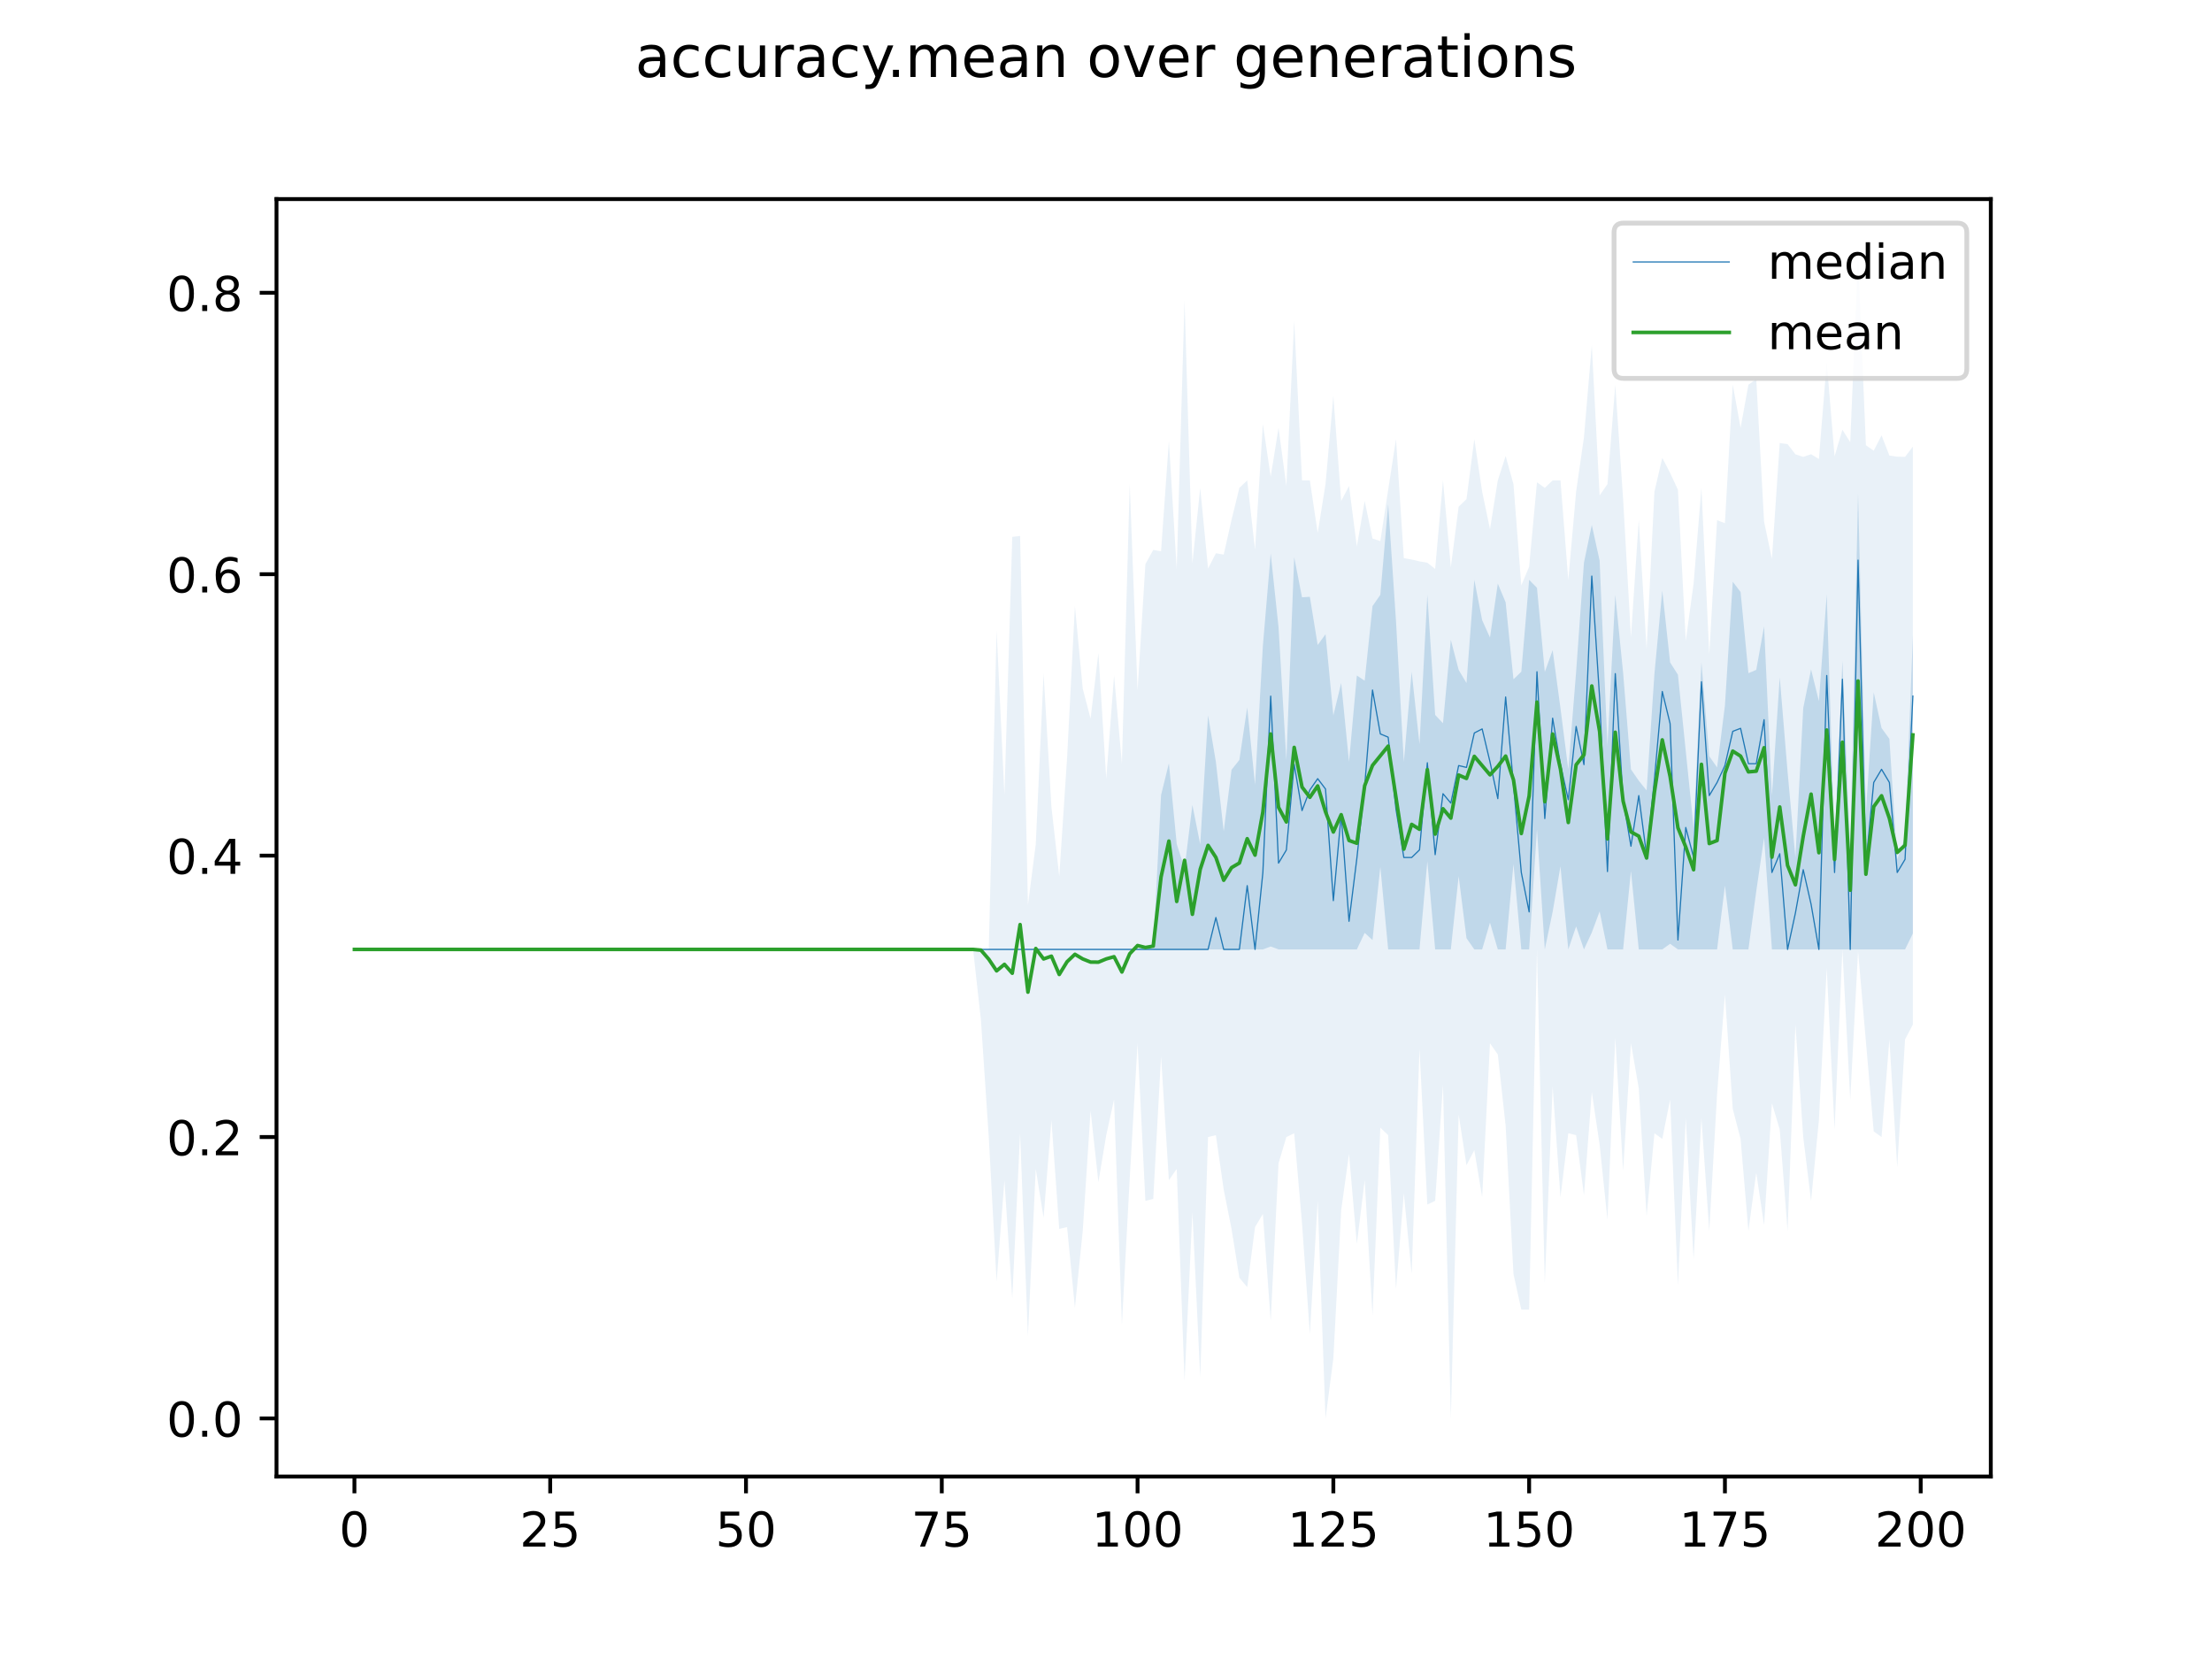 <?xml version="1.0" encoding="utf-8" standalone="no"?>
<!DOCTYPE svg PUBLIC "-//W3C//DTD SVG 1.1//EN"
  "http://www.w3.org/Graphics/SVG/1.1/DTD/svg11.dtd">
<!-- Created with matplotlib (https://matplotlib.org/) -->
<svg height="345.6pt" version="1.1" viewBox="0 0 460.8 345.6" width="460.8pt" xmlns="http://www.w3.org/2000/svg" xmlns:xlink="http://www.w3.org/1999/xlink">
 <defs>
  <style type="text/css">
*{stroke-linecap:butt;stroke-linejoin:round;}
  </style>
 </defs>
 <g id="figure_1">
  <g id="patch_1">
   <path d="M 0 345.6 
L 460.8 345.6 
L 460.8 0 
L 0 0 
z
" style="fill:#ffffff;"/>
  </g>
  <g id="axes_1">
   <g id="patch_2">
    <path d="M 57.6 307.584 
L 414.72 307.584 
L 414.72 41.472 
L 57.6 41.472 
z
" style="fill:#ffffff;"/>
   </g>
   <g id="PolyCollection_1">
    <path clip-path="url(#pcf83b648a8)" d="M 73.833 197.782 
L 73.833 197.782 
L 75.464 197.782 
L 77.096 197.782 
L 78.727 197.782 
L 80.358 197.782 
L 81.99 197.782 
L 83.621 197.782 
L 85.253 197.782 
L 86.884 197.782 
L 88.516 197.782 
L 90.147 197.782 
L 91.778 197.782 
L 93.41 197.782 
L 95.041 197.782 
L 96.673 197.782 
L 98.304 197.782 
L 99.936 197.782 
L 101.567 197.782 
L 103.198 197.782 
L 104.83 197.782 
L 106.461 197.782 
L 108.093 197.782 
L 109.724 197.782 
L 111.356 197.782 
L 112.987 197.782 
L 114.618 197.782 
L 116.25 197.782 
L 117.881 197.782 
L 119.513 197.782 
L 121.144 197.782 
L 122.776 197.782 
L 124.407 197.782 
L 126.038 197.782 
L 127.67 197.782 
L 129.301 197.782 
L 130.933 197.782 
L 132.564 197.782 
L 134.196 197.782 
L 135.827 197.782 
L 137.458 197.782 
L 139.09 197.782 
L 140.721 197.782 
L 142.353 197.782 
L 143.984 197.782 
L 145.616 197.782 
L 147.247 197.782 
L 148.879 197.782 
L 150.51 197.782 
L 152.141 197.782 
L 153.773 197.782 
L 155.404 197.782 
L 157.036 197.782 
L 158.667 197.782 
L 160.299 197.782 
L 161.93 197.782 
L 163.561 197.782 
L 165.193 197.782 
L 166.824 197.782 
L 168.456 197.782 
L 170.087 197.782 
L 171.719 197.782 
L 173.35 197.782 
L 174.981 197.782 
L 176.613 197.782 
L 178.244 197.782 
L 179.876 197.782 
L 181.507 197.782 
L 183.139 197.782 
L 184.77 197.782 
L 186.401 197.782 
L 188.033 197.782 
L 189.664 197.782 
L 191.296 197.782 
L 192.927 197.782 
L 194.559 197.782 
L 196.19 197.782 
L 197.821 197.782 
L 199.453 197.782 
L 201.084 197.782 
L 202.716 197.782 
L 204.347 197.782 
L 205.979 197.782 
L 207.61 197.782 
L 209.241 197.782 
L 210.873 197.782 
L 212.504 197.782 
L 214.136 197.782 
L 215.767 197.782 
L 217.399 197.782 
L 219.03 197.782 
L 220.661 197.782 
L 222.293 197.782 
L 223.924 197.782 
L 225.556 197.782 
L 227.187 197.782 
L 228.819 197.782 
L 230.45 197.782 
L 232.081 197.782 
L 233.713 197.782 
L 235.344 197.782 
L 236.976 197.782 
L 238.607 197.782 
L 240.239 197.782 
L 241.87 197.782 
L 243.501 197.782 
L 245.133 197.782 
L 246.764 197.782 
L 248.396 197.782 
L 250.027 197.782 
L 251.659 197.782 
L 253.29 197.782 
L 254.921 197.782 
L 256.553 197.782 
L 258.184 197.782 
L 259.816 197.782 
L 261.447 197.782 
L 263.079 197.782 
L 264.71 197.168 
L 266.341 197.782 
L 267.973 197.782 
L 269.604 197.782 
L 271.236 197.782 
L 272.867 197.782 
L 274.499 197.782 
L 276.13 197.782 
L 277.761 197.782 
L 279.393 197.782 
L 281.024 197.782 
L 282.656 197.782 
L 284.287 194.335 
L 285.919 195.828 
L 287.55 180.586 
L 289.181 197.782 
L 290.813 197.782 
L 292.444 197.782 
L 294.076 197.782 
L 295.707 197.782 
L 297.339 179.413 
L 298.97 197.782 
L 300.601 197.782 
L 302.233 197.782 
L 303.864 182.54 
L 305.496 195.437 
L 307.127 197.782 
L 308.759 197.782 
L 310.39 192.213 
L 312.021 197.782 
L 313.653 197.782 
L 315.284 180 
L 316.916 197.782 
L 318.547 197.782 
L 320.179 172.769 
L 321.81 197.782 
L 323.441 189.966 
L 325.073 180.488 
L 326.704 197.782 
L 328.336 192.994 
L 329.967 197.782 
L 331.599 194.265 
L 333.23 189.868 
L 334.862 197.782 
L 336.493 197.782 
L 338.124 197.782 
L 339.756 181.465 
L 341.387 197.782 
L 343.019 197.782 
L 344.65 197.782 
L 346.282 197.782 
L 347.913 196.61 
L 349.544 197.782 
L 351.176 197.782 
L 352.807 197.782 
L 354.439 197.782 
L 356.07 197.782 
L 357.702 197.782 
L 359.333 184.494 
L 360.964 197.782 
L 362.596 197.782 
L 364.227 197.782 
L 365.859 185.666 
L 367.49 174.528 
L 369.122 197.782 
L 370.753 197.782 
L 372.384 197.782 
L 374.016 197.782 
L 375.647 197.782 
L 377.279 197.782 
L 378.91 197.782 
L 380.542 197.782 
L 382.173 197.782 
L 383.804 197.782 
L 385.436 197.782 
L 387.067 197.782 
L 388.699 197.782 
L 390.33 197.782 
L 391.962 197.782 
L 393.593 197.782 
L 395.224 197.782 
L 396.856 197.782 
L 398.487 194.46 
L 398.487 132.319 
L 398.487 132.319 
L 396.856 174.333 
L 395.224 179.022 
L 393.593 153.912 
L 391.962 151.665 
L 390.33 144.239 
L 388.699 169.154 
L 387.067 102.812 
L 385.436 177.655 
L 383.804 137.641 
L 382.173 176.189 
L 380.542 123.819 
L 378.91 146.069 
L 377.279 139.452 
L 375.647 147.493 
L 374.016 178.632 
L 372.384 160.751 
L 370.753 141.088 
L 369.122 165.734 
L 367.49 130.463 
L 365.859 139.549 
L 364.227 140.233 
L 362.596 123.33 
L 360.964 121.181 
L 359.333 146.975 
L 357.702 159.872 
L 356.07 157.527 
L 354.439 137.986 
L 352.807 172.378 
L 351.176 156.452 
L 349.544 140.554 
L 347.913 137.986 
L 346.282 123.037 
L 344.65 140.331 
L 343.019 164.66 
L 341.387 162.635 
L 339.756 160.263 
L 338.124 140.135 
L 336.493 123.916 
L 334.862 155.39 
L 333.23 116.775 
L 331.599 109.358 
L 329.967 117.214 
L 328.336 139.94 
L 326.704 160.263 
L 325.073 147.514 
L 323.441 135.446 
L 321.81 139.996 
L 320.179 122.451 
L 318.547 120.79 
L 316.916 139.94 
L 315.284 141.503 
L 313.653 125.48 
L 312.021 121.571 
L 310.39 132.808 
L 308.759 129.192 
L 307.127 120.79 
L 305.496 142.285 
L 303.864 139.549 
L 302.233 133.296 
L 300.601 150.671 
L 298.97 148.929 
L 297.339 123.916 
L 295.707 155.037 
L 294.076 139.94 
L 292.444 158.7 
L 290.813 129.388 
L 289.181 105.059 
L 287.55 123.916 
L 285.919 126.261 
L 284.287 141.801 
L 282.656 140.722 
L 281.024 158.7 
L 279.393 142.285 
L 277.761 149.027 
L 276.13 132.124 
L 274.499 134.371 
L 272.867 124.321 
L 271.236 124.429 
L 269.604 116.1 
L 267.973 158.309 
L 266.341 130.658 
L 264.71 115.318 
L 263.079 134.538 
L 261.447 163.456 
L 259.816 147.366 
L 258.184 158.309 
L 256.553 160.361 
L 254.921 173.16 
L 253.29 158.7 
L 251.659 149.027 
L 250.027 175.896 
L 248.396 167.689 
L 246.764 180.879 
L 245.133 175.818 
L 243.501 158.993 
L 241.87 165.637 
L 240.239 197.782 
L 238.607 197.782 
L 236.976 197.782 
L 235.344 197.782 
L 233.713 197.782 
L 232.081 197.782 
L 230.45 197.782 
L 228.819 197.782 
L 227.187 197.782 
L 225.556 197.782 
L 223.924 197.782 
L 222.293 197.782 
L 220.661 197.782 
L 219.03 197.782 
L 217.399 197.782 
L 215.767 197.782 
L 214.136 197.782 
L 212.504 197.782 
L 210.873 197.782 
L 209.241 197.782 
L 207.61 197.782 
L 205.979 197.782 
L 204.347 197.782 
L 202.716 197.782 
L 201.084 197.782 
L 199.453 197.782 
L 197.821 197.782 
L 196.19 197.782 
L 194.559 197.782 
L 192.927 197.782 
L 191.296 197.782 
L 189.664 197.782 
L 188.033 197.782 
L 186.401 197.782 
L 184.77 197.782 
L 183.139 197.782 
L 181.507 197.782 
L 179.876 197.782 
L 178.244 197.782 
L 176.613 197.782 
L 174.981 197.782 
L 173.35 197.782 
L 171.719 197.782 
L 170.087 197.782 
L 168.456 197.782 
L 166.824 197.782 
L 165.193 197.782 
L 163.561 197.782 
L 161.93 197.782 
L 160.299 197.782 
L 158.667 197.782 
L 157.036 197.782 
L 155.404 197.782 
L 153.773 197.782 
L 152.141 197.782 
L 150.51 197.782 
L 148.879 197.782 
L 147.247 197.782 
L 145.616 197.782 
L 143.984 197.782 
L 142.353 197.782 
L 140.721 197.782 
L 139.09 197.782 
L 137.458 197.782 
L 135.827 197.782 
L 134.196 197.782 
L 132.564 197.782 
L 130.933 197.782 
L 129.301 197.782 
L 127.67 197.782 
L 126.038 197.782 
L 124.407 197.782 
L 122.776 197.782 
L 121.144 197.782 
L 119.513 197.782 
L 117.881 197.782 
L 116.25 197.782 
L 114.618 197.782 
L 112.987 197.782 
L 111.356 197.782 
L 109.724 197.782 
L 108.093 197.782 
L 106.461 197.782 
L 104.83 197.782 
L 103.198 197.782 
L 101.567 197.782 
L 99.936 197.782 
L 98.304 197.782 
L 96.673 197.782 
L 95.041 197.782 
L 93.41 197.782 
L 91.778 197.782 
L 90.147 197.782 
L 88.516 197.782 
L 86.884 197.782 
L 85.253 197.782 
L 83.621 197.782 
L 81.99 197.782 
L 80.358 197.782 
L 78.727 197.782 
L 77.096 197.782 
L 75.464 197.782 
L 73.833 197.782 
z
" style="fill:#1f77b4;fill-opacity:0.2;"/>
   </g>
   <g id="PolyCollection_2">
    <path clip-path="url(#pcf83b648a8)" d="M 73.833 197.782 
L 73.833 197.782 
L 75.464 197.782 
L 77.096 197.782 
L 78.727 197.782 
L 80.358 197.782 
L 81.99 197.782 
L 83.621 197.782 
L 85.253 197.782 
L 86.884 197.782 
L 88.516 197.782 
L 90.147 197.782 
L 91.778 197.782 
L 93.41 197.782 
L 95.041 197.782 
L 96.673 197.782 
L 98.304 197.782 
L 99.936 197.782 
L 101.567 197.782 
L 103.198 197.782 
L 104.83 197.782 
L 106.461 197.782 
L 108.093 197.782 
L 109.724 197.782 
L 111.356 197.782 
L 112.987 197.782 
L 114.618 197.782 
L 116.25 197.782 
L 117.881 197.782 
L 119.513 197.782 
L 121.144 197.782 
L 122.776 197.782 
L 124.407 197.782 
L 126.038 197.782 
L 127.67 197.782 
L 129.301 197.782 
L 130.933 197.782 
L 132.564 197.782 
L 134.196 197.782 
L 135.827 197.782 
L 137.458 197.782 
L 139.09 197.782 
L 140.721 197.782 
L 142.353 197.782 
L 143.984 197.782 
L 145.616 197.782 
L 147.247 197.782 
L 148.879 197.782 
L 150.51 197.782 
L 152.141 197.782 
L 153.773 197.782 
L 155.404 197.782 
L 157.036 197.782 
L 158.667 197.782 
L 160.299 197.782 
L 161.93 197.782 
L 163.561 197.782 
L 165.193 197.782 
L 166.824 197.782 
L 168.456 197.782 
L 170.087 197.782 
L 171.719 197.782 
L 173.35 197.782 
L 174.981 197.782 
L 176.613 197.782 
L 178.244 197.782 
L 179.876 197.782 
L 181.507 197.782 
L 183.139 197.782 
L 184.77 197.782 
L 186.401 197.782 
L 188.033 197.782 
L 189.664 197.782 
L 191.296 197.782 
L 192.927 197.782 
L 194.559 197.782 
L 196.19 197.782 
L 197.821 197.782 
L 199.453 197.782 
L 201.084 197.782 
L 202.716 197.782 
L 204.347 212.516 
L 205.979 236.864 
L 207.61 266.958 
L 209.241 245.853 
L 210.873 270.475 
L 212.504 236.083 
L 214.136 278.292 
L 215.767 243.508 
L 217.399 253.67 
L 219.03 233.347 
L 220.661 256.015 
L 222.293 255.624 
L 223.924 272.429 
L 225.556 256.406 
L 227.187 231.393 
L 228.819 246.244 
L 230.45 236.474 
L 232.081 229.048 
L 233.713 275.947 
L 235.344 245.463 
L 236.976 217.381 
L 238.607 250.152 
L 240.239 249.762 
L 241.87 220.04 
L 243.501 245.853 
L 245.133 243.508 
L 246.764 287.672 
L 248.396 252.497 
L 250.027 286.89 
L 251.659 236.864 
L 253.29 236.474 
L 254.921 247.807 
L 256.553 256.015 
L 258.184 266.176 
L 259.816 268.13 
L 261.447 255.624 
L 263.079 252.888 
L 264.71 275.165 
L 266.341 242.336 
L 267.973 236.864 
L 269.604 236.083 
L 271.236 254.842 
L 272.867 277.901 
L 274.499 250.152 
L 276.13 295.488 
L 277.761 282.982 
L 279.393 252.107 
L 281.024 240.382 
L 282.656 259.141 
L 284.287 245.853 
L 285.919 273.993 
L 287.55 234.91 
L 289.181 236.474 
L 290.813 268.521 
L 292.444 248.589 
L 294.076 265.395 
L 295.707 218.496 
L 297.339 250.934 
L 298.97 250.152 
L 300.601 225.921 
L 302.233 295.488 
L 303.864 232.175 
L 305.496 242.727 
L 307.127 239.6 
L 308.759 249.371 
L 310.39 217.323 
L 312.021 219.668 
L 313.653 234.519 
L 315.284 265.395 
L 316.916 272.82 
L 318.547 272.82 
L 320.179 197.782 
L 321.81 267.349 
L 323.441 226.312 
L 325.073 249.371 
L 326.704 236.083 
L 328.336 236.474 
L 329.967 248.98 
L 331.599 227.485 
L 333.23 238.428 
L 334.862 254.061 
L 336.493 216.151 
L 338.124 243.899 
L 339.756 217.323 
L 341.387 226.703 
L 343.019 253.279 
L 344.65 236.083 
L 346.282 237.255 
L 347.913 229.048 
L 349.544 267.74 
L 351.176 232.956 
L 352.807 262.268 
L 354.439 232.956 
L 356.07 256.406 
L 357.702 227.875 
L 359.333 207.162 
L 360.964 231.002 
L 362.596 237.255 
L 364.227 256.406 
L 365.859 244.29 
L 367.49 255.233 
L 369.122 229.83 
L 370.753 235.301 
L 372.384 256.406 
L 374.016 213.415 
L 375.647 236.864 
L 377.279 250.152 
L 378.91 233.347 
L 380.542 201.69 
L 382.173 235.301 
L 383.804 197.782 
L 385.436 229.048 
L 387.067 198.173 
L 388.699 216.932 
L 390.33 235.692 
L 391.962 236.864 
L 393.593 216.542 
L 395.224 243.118 
L 396.856 216.542 
L 398.487 213.415 
L 398.487 93.041 
L 398.487 93.041 
L 396.856 95.176 
L 395.224 95.136 
L 393.593 94.898 
L 391.962 90.696 
L 390.33 93.894 
L 388.699 92.743 
L 387.067 53.568 
L 385.436 92.111 
L 383.804 89.524 
L 382.173 95.068 
L 380.542 75.454 
L 378.91 95.621 
L 377.279 94.621 
L 375.647 95.182 
L 374.016 94.64 
L 372.384 92.52 
L 370.753 92.299 
L 369.122 116.437 
L 367.49 108.674 
L 365.859 78.972 
L 364.227 80.144 
L 362.596 89.133 
L 360.964 80.144 
L 359.333 108.991 
L 357.702 108.362 
L 356.07 136.283 
L 354.439 101.639 
L 352.807 121.571 
L 351.176 133.484 
L 349.544 102.03 
L 347.913 98.513 
L 346.282 95.386 
L 344.65 102.421 
L 343.019 135.233 
L 341.387 108.283 
L 339.756 132.738 
L 338.124 103.984 
L 336.493 80.144 
L 334.862 100.858 
L 333.23 103.203 
L 331.599 71.937 
L 329.967 91.087 
L 328.336 102.421 
L 326.704 120.848 
L 325.073 100.076 
L 323.441 100.076 
L 321.81 101.639 
L 320.179 100.467 
L 318.547 118.054 
L 316.916 121.962 
L 315.284 100.858 
L 313.653 94.995 
L 312.021 100.076 
L 310.39 110.237 
L 308.759 102.421 
L 307.127 91.478 
L 305.496 103.984 
L 303.864 105.548 
L 302.233 118.175 
L 300.601 100.076 
L 298.97 118.517 
L 297.339 117.225 
L 295.707 116.947 
L 294.076 116.559 
L 292.444 116.277 
L 290.813 91.478 
L 289.181 102.03 
L 287.55 112.725 
L 285.919 112.192 
L 284.287 104.375 
L 282.656 113.844 
L 281.024 101.249 
L 279.393 104.375 
L 277.761 82.489 
L 276.13 100.858 
L 274.499 111.019 
L 272.867 100.076 
L 271.236 100.076 
L 269.604 66.856 
L 267.973 101.249 
L 266.341 89.133 
L 264.71 99.294 
L 263.079 88.351 
L 261.447 114.518 
L 259.816 100.076 
L 258.184 101.639 
L 256.553 108.283 
L 254.921 115.523 
L 253.29 115.26 
L 251.659 118.445 
L 250.027 101.639 
L 248.396 117.403 
L 246.764 62.557 
L 245.133 118.556 
L 243.501 91.869 
L 241.87 114.834 
L 240.239 114.556 
L 238.607 117.526 
L 236.976 143.848 
L 235.344 100.858 
L 233.713 159.09 
L 232.081 140.722 
L 230.45 162.217 
L 228.819 136.032 
L 227.187 149.711 
L 225.556 143.457 
L 223.924 126.261 
L 222.293 157.918 
L 220.661 182.54 
L 219.03 168.079 
L 217.399 140.331 
L 215.767 175.896 
L 214.136 188.551 
L 212.504 111.652 
L 210.873 111.84 
L 209.241 165.656 
L 207.61 131.342 
L 205.979 197.782 
L 204.347 197.782 
L 202.716 197.782 
L 201.084 197.782 
L 199.453 197.782 
L 197.821 197.782 
L 196.19 197.782 
L 194.559 197.782 
L 192.927 197.782 
L 191.296 197.782 
L 189.664 197.782 
L 188.033 197.782 
L 186.401 197.782 
L 184.77 197.782 
L 183.139 197.782 
L 181.507 197.782 
L 179.876 197.782 
L 178.244 197.782 
L 176.613 197.782 
L 174.981 197.782 
L 173.35 197.782 
L 171.719 197.782 
L 170.087 197.782 
L 168.456 197.782 
L 166.824 197.782 
L 165.193 197.782 
L 163.561 197.782 
L 161.93 197.782 
L 160.299 197.782 
L 158.667 197.782 
L 157.036 197.782 
L 155.404 197.782 
L 153.773 197.782 
L 152.141 197.782 
L 150.51 197.782 
L 148.879 197.782 
L 147.247 197.782 
L 145.616 197.782 
L 143.984 197.782 
L 142.353 197.782 
L 140.721 197.782 
L 139.09 197.782 
L 137.458 197.782 
L 135.827 197.782 
L 134.196 197.782 
L 132.564 197.782 
L 130.933 197.782 
L 129.301 197.782 
L 127.67 197.782 
L 126.038 197.782 
L 124.407 197.782 
L 122.776 197.782 
L 121.144 197.782 
L 119.513 197.782 
L 117.881 197.782 
L 116.25 197.782 
L 114.618 197.782 
L 112.987 197.782 
L 111.356 197.782 
L 109.724 197.782 
L 108.093 197.782 
L 106.461 197.782 
L 104.83 197.782 
L 103.198 197.782 
L 101.567 197.782 
L 99.936 197.782 
L 98.304 197.782 
L 96.673 197.782 
L 95.041 197.782 
L 93.41 197.782 
L 91.778 197.782 
L 90.147 197.782 
L 88.516 197.782 
L 86.884 197.782 
L 85.253 197.782 
L 83.621 197.782 
L 81.99 197.782 
L 80.358 197.782 
L 78.727 197.782 
L 77.096 197.782 
L 75.464 197.782 
L 73.833 197.782 
z
" style="fill:#1f77b4;fill-opacity:0.1;"/>
   </g>
   <g id="matplotlib.axis_1">
    <g id="xtick_1">
     <g id="line2d_1">
      <defs>
       <path d="M 0 0 
L 0 3.5 
" id="m1e105253ca" style="stroke:#000000;stroke-width:0.8;"/>
      </defs>
      <g>
       <use style="stroke:#000000;stroke-width:0.8;" x="73.833" xlink:href="#m1e105253ca" y="307.584"/>
      </g>
     </g>
     <g id="text_1">
      <!-- 0 -->
      <defs>
       <path d="M 31.781 66.406 
Q 24.172 66.406 20.328 58.906 
Q 16.5 51.422 16.5 36.375 
Q 16.5 21.391 20.328 13.891 
Q 24.172 6.391 31.781 6.391 
Q 39.453 6.391 43.281 13.891 
Q 47.125 21.391 47.125 36.375 
Q 47.125 51.422 43.281 58.906 
Q 39.453 66.406 31.781 66.406 
z
M 31.781 74.219 
Q 44.047 74.219 50.516 64.516 
Q 56.984 54.828 56.984 36.375 
Q 56.984 17.969 50.516 8.266 
Q 44.047 -1.422 31.781 -1.422 
Q 19.531 -1.422 13.062 8.266 
Q 6.594 17.969 6.594 36.375 
Q 6.594 54.828 13.062 64.516 
Q 19.531 74.219 31.781 74.219 
z
" id="DejaVuSans-48"/>
      </defs>
      <g transform="translate(70.651 322.182)scale(0.1 -0.1)">
       <use xlink:href="#DejaVuSans-48"/>
      </g>
     </g>
    </g>
    <g id="xtick_2">
     <g id="line2d_2">
      <g>
       <use style="stroke:#000000;stroke-width:0.8;" x="114.618" xlink:href="#m1e105253ca" y="307.584"/>
      </g>
     </g>
     <g id="text_2">
      <!-- 25 -->
      <defs>
       <path d="M 19.188 8.297 
L 53.609 8.297 
L 53.609 0 
L 7.328 0 
L 7.328 8.297 
Q 12.938 14.109 22.625 23.891 
Q 32.328 33.688 34.812 36.531 
Q 39.547 41.844 41.422 45.531 
Q 43.312 49.219 43.312 52.781 
Q 43.312 58.594 39.234 62.25 
Q 35.156 65.922 28.609 65.922 
Q 23.969 65.922 18.812 64.312 
Q 13.672 62.703 7.812 59.422 
L 7.812 69.391 
Q 13.766 71.781 18.938 73 
Q 24.125 74.219 28.422 74.219 
Q 39.75 74.219 46.484 68.547 
Q 53.219 62.891 53.219 53.422 
Q 53.219 48.922 51.531 44.891 
Q 49.859 40.875 45.406 35.406 
Q 44.188 33.984 37.641 27.219 
Q 31.109 20.453 19.188 8.297 
z
" id="DejaVuSans-50"/>
       <path d="M 10.797 72.906 
L 49.516 72.906 
L 49.516 64.594 
L 19.828 64.594 
L 19.828 46.734 
Q 21.969 47.469 24.109 47.828 
Q 26.266 48.188 28.422 48.188 
Q 40.625 48.188 47.75 41.5 
Q 54.891 34.812 54.891 23.391 
Q 54.891 11.625 47.562 5.094 
Q 40.234 -1.422 26.906 -1.422 
Q 22.312 -1.422 17.547 -0.641 
Q 12.797 0.141 7.719 1.703 
L 7.719 11.625 
Q 12.109 9.234 16.797 8.062 
Q 21.484 6.891 26.703 6.891 
Q 35.156 6.891 40.078 11.328 
Q 45.016 15.766 45.016 23.391 
Q 45.016 31 40.078 35.438 
Q 35.156 39.891 26.703 39.891 
Q 22.75 39.891 18.812 39.016 
Q 14.891 38.141 10.797 36.281 
z
" id="DejaVuSans-53"/>
      </defs>
      <g transform="translate(108.256 322.182)scale(0.1 -0.1)">
       <use xlink:href="#DejaVuSans-50"/>
       <use x="63.623" xlink:href="#DejaVuSans-53"/>
      </g>
     </g>
    </g>
    <g id="xtick_3">
     <g id="line2d_3">
      <g>
       <use style="stroke:#000000;stroke-width:0.8;" x="155.404" xlink:href="#m1e105253ca" y="307.584"/>
      </g>
     </g>
     <g id="text_3">
      <!-- 50 -->
      <g transform="translate(149.042 322.182)scale(0.1 -0.1)">
       <use xlink:href="#DejaVuSans-53"/>
       <use x="63.623" xlink:href="#DejaVuSans-48"/>
      </g>
     </g>
    </g>
    <g id="xtick_4">
     <g id="line2d_4">
      <g>
       <use style="stroke:#000000;stroke-width:0.8;" x="196.19" xlink:href="#m1e105253ca" y="307.584"/>
      </g>
     </g>
     <g id="text_4">
      <!-- 75 -->
      <defs>
       <path d="M 8.203 72.906 
L 55.078 72.906 
L 55.078 68.703 
L 28.609 0 
L 18.312 0 
L 43.219 64.594 
L 8.203 64.594 
z
" id="DejaVuSans-55"/>
      </defs>
      <g transform="translate(189.827 322.182)scale(0.1 -0.1)">
       <use xlink:href="#DejaVuSans-55"/>
       <use x="63.623" xlink:href="#DejaVuSans-53"/>
      </g>
     </g>
    </g>
    <g id="xtick_5">
     <g id="line2d_5">
      <g>
       <use style="stroke:#000000;stroke-width:0.8;" x="236.976" xlink:href="#m1e105253ca" y="307.584"/>
      </g>
     </g>
     <g id="text_5">
      <!-- 100 -->
      <defs>
       <path d="M 12.406 8.297 
L 28.516 8.297 
L 28.516 63.922 
L 10.984 60.406 
L 10.984 69.391 
L 28.422 72.906 
L 38.281 72.906 
L 38.281 8.297 
L 54.391 8.297 
L 54.391 0 
L 12.406 0 
z
" id="DejaVuSans-49"/>
      </defs>
      <g transform="translate(227.432 322.182)scale(0.1 -0.1)">
       <use xlink:href="#DejaVuSans-49"/>
       <use x="63.623" xlink:href="#DejaVuSans-48"/>
       <use x="127.246" xlink:href="#DejaVuSans-48"/>
      </g>
     </g>
    </g>
    <g id="xtick_6">
     <g id="line2d_6">
      <g>
       <use style="stroke:#000000;stroke-width:0.8;" x="277.761" xlink:href="#m1e105253ca" y="307.584"/>
      </g>
     </g>
     <g id="text_6">
      <!-- 125 -->
      <g transform="translate(268.218 322.182)scale(0.1 -0.1)">
       <use xlink:href="#DejaVuSans-49"/>
       <use x="63.623" xlink:href="#DejaVuSans-50"/>
       <use x="127.246" xlink:href="#DejaVuSans-53"/>
      </g>
     </g>
    </g>
    <g id="xtick_7">
     <g id="line2d_7">
      <g>
       <use style="stroke:#000000;stroke-width:0.8;" x="318.547" xlink:href="#m1e105253ca" y="307.584"/>
      </g>
     </g>
     <g id="text_7">
      <!-- 150 -->
      <g transform="translate(309.003 322.182)scale(0.1 -0.1)">
       <use xlink:href="#DejaVuSans-49"/>
       <use x="63.623" xlink:href="#DejaVuSans-53"/>
       <use x="127.246" xlink:href="#DejaVuSans-48"/>
      </g>
     </g>
    </g>
    <g id="xtick_8">
     <g id="line2d_8">
      <g>
       <use style="stroke:#000000;stroke-width:0.8;" x="359.333" xlink:href="#m1e105253ca" y="307.584"/>
      </g>
     </g>
     <g id="text_8">
      <!-- 175 -->
      <g transform="translate(349.789 322.182)scale(0.1 -0.1)">
       <use xlink:href="#DejaVuSans-49"/>
       <use x="63.623" xlink:href="#DejaVuSans-55"/>
       <use x="127.246" xlink:href="#DejaVuSans-53"/>
      </g>
     </g>
    </g>
    <g id="xtick_9">
     <g id="line2d_9">
      <g>
       <use style="stroke:#000000;stroke-width:0.8;" x="400.119" xlink:href="#m1e105253ca" y="307.584"/>
      </g>
     </g>
     <g id="text_9">
      <!-- 200 -->
      <g transform="translate(390.575 322.182)scale(0.1 -0.1)">
       <use xlink:href="#DejaVuSans-50"/>
       <use x="63.623" xlink:href="#DejaVuSans-48"/>
       <use x="127.246" xlink:href="#DejaVuSans-48"/>
      </g>
     </g>
    </g>
   </g>
   <g id="matplotlib.axis_2">
    <g id="ytick_1">
     <g id="line2d_10">
      <defs>
       <path d="M 0 0 
L -3.5 0 
" id="m9da1e0a77e" style="stroke:#000000;stroke-width:0.8;"/>
      </defs>
      <g>
       <use style="stroke:#000000;stroke-width:0.8;" x="57.6" xlink:href="#m9da1e0a77e" y="295.488"/>
      </g>
     </g>
     <g id="text_10">
      <!-- 0.0 -->
      <defs>
       <path d="M 10.688 12.406 
L 21 12.406 
L 21 0 
L 10.688 0 
z
" id="DejaVuSans-46"/>
      </defs>
      <g transform="translate(34.697 299.287)scale(0.1 -0.1)">
       <use xlink:href="#DejaVuSans-48"/>
       <use x="63.623" xlink:href="#DejaVuSans-46"/>
       <use x="95.41" xlink:href="#DejaVuSans-48"/>
      </g>
     </g>
    </g>
    <g id="ytick_2">
     <g id="line2d_11">
      <g>
       <use style="stroke:#000000;stroke-width:0.8;" x="57.6" xlink:href="#m9da1e0a77e" y="236.864"/>
      </g>
     </g>
     <g id="text_11">
      <!-- 0.2 -->
      <g transform="translate(34.697 240.664)scale(0.1 -0.1)">
       <use xlink:href="#DejaVuSans-48"/>
       <use x="63.623" xlink:href="#DejaVuSans-46"/>
       <use x="95.41" xlink:href="#DejaVuSans-50"/>
      </g>
     </g>
    </g>
    <g id="ytick_3">
     <g id="line2d_12">
      <g>
       <use style="stroke:#000000;stroke-width:0.8;" x="57.6" xlink:href="#m9da1e0a77e" y="178.241"/>
      </g>
     </g>
     <g id="text_12">
      <!-- 0.4 -->
      <defs>
       <path d="M 37.797 64.312 
L 12.891 25.391 
L 37.797 25.391 
z
M 35.203 72.906 
L 47.609 72.906 
L 47.609 25.391 
L 58.016 25.391 
L 58.016 17.188 
L 47.609 17.188 
L 47.609 0 
L 37.797 0 
L 37.797 17.188 
L 4.891 17.188 
L 4.891 26.703 
z
" id="DejaVuSans-52"/>
      </defs>
      <g transform="translate(34.697 182.04)scale(0.1 -0.1)">
       <use xlink:href="#DejaVuSans-48"/>
       <use x="63.623" xlink:href="#DejaVuSans-46"/>
       <use x="95.41" xlink:href="#DejaVuSans-52"/>
      </g>
     </g>
    </g>
    <g id="ytick_4">
     <g id="line2d_13">
      <g>
       <use style="stroke:#000000;stroke-width:0.8;" x="57.6" xlink:href="#m9da1e0a77e" y="119.617"/>
      </g>
     </g>
     <g id="text_13">
      <!-- 0.6 -->
      <defs>
       <path d="M 33.016 40.375 
Q 26.375 40.375 22.484 35.828 
Q 18.609 31.297 18.609 23.391 
Q 18.609 15.531 22.484 10.953 
Q 26.375 6.391 33.016 6.391 
Q 39.656 6.391 43.531 10.953 
Q 47.406 15.531 47.406 23.391 
Q 47.406 31.297 43.531 35.828 
Q 39.656 40.375 33.016 40.375 
z
M 52.594 71.297 
L 52.594 62.312 
Q 48.875 64.062 45.094 64.984 
Q 41.312 65.922 37.594 65.922 
Q 27.828 65.922 22.672 59.328 
Q 17.531 52.734 16.797 39.406 
Q 19.672 43.656 24.016 45.922 
Q 28.375 48.188 33.594 48.188 
Q 44.578 48.188 50.953 41.516 
Q 57.328 34.859 57.328 23.391 
Q 57.328 12.156 50.688 5.359 
Q 44.047 -1.422 33.016 -1.422 
Q 20.359 -1.422 13.672 8.266 
Q 6.984 17.969 6.984 36.375 
Q 6.984 53.656 15.188 63.938 
Q 23.391 74.219 37.203 74.219 
Q 40.922 74.219 44.703 73.484 
Q 48.484 72.75 52.594 71.297 
z
" id="DejaVuSans-54"/>
      </defs>
      <g transform="translate(34.697 123.416)scale(0.1 -0.1)">
       <use xlink:href="#DejaVuSans-48"/>
       <use x="63.623" xlink:href="#DejaVuSans-46"/>
       <use x="95.41" xlink:href="#DejaVuSans-54"/>
      </g>
     </g>
    </g>
    <g id="ytick_5">
     <g id="line2d_14">
      <g>
       <use style="stroke:#000000;stroke-width:0.8;" x="57.6" xlink:href="#m9da1e0a77e" y="60.994"/>
      </g>
     </g>
     <g id="text_14">
      <!-- 0.8 -->
      <defs>
       <path d="M 31.781 34.625 
Q 24.75 34.625 20.719 30.859 
Q 16.703 27.094 16.703 20.516 
Q 16.703 13.922 20.719 10.156 
Q 24.75 6.391 31.781 6.391 
Q 38.812 6.391 42.859 10.172 
Q 46.922 13.969 46.922 20.516 
Q 46.922 27.094 42.891 30.859 
Q 38.875 34.625 31.781 34.625 
z
M 21.922 38.812 
Q 15.578 40.375 12.031 44.719 
Q 8.5 49.078 8.5 55.328 
Q 8.5 64.062 14.719 69.141 
Q 20.953 74.219 31.781 74.219 
Q 42.672 74.219 48.875 69.141 
Q 55.078 64.062 55.078 55.328 
Q 55.078 49.078 51.531 44.719 
Q 48 40.375 41.703 38.812 
Q 48.828 37.156 52.797 32.312 
Q 56.781 27.484 56.781 20.516 
Q 56.781 9.906 50.312 4.234 
Q 43.844 -1.422 31.781 -1.422 
Q 19.734 -1.422 13.25 4.234 
Q 6.781 9.906 6.781 20.516 
Q 6.781 27.484 10.781 32.312 
Q 14.797 37.156 21.922 38.812 
z
M 18.312 54.391 
Q 18.312 48.734 21.844 45.562 
Q 25.391 42.391 31.781 42.391 
Q 38.141 42.391 41.719 45.562 
Q 45.312 48.734 45.312 54.391 
Q 45.312 60.062 41.719 63.234 
Q 38.141 66.406 31.781 66.406 
Q 25.391 66.406 21.844 63.234 
Q 18.312 60.062 18.312 54.391 
z
" id="DejaVuSans-56"/>
      </defs>
      <g transform="translate(34.697 64.793)scale(0.1 -0.1)">
       <use xlink:href="#DejaVuSans-48"/>
       <use x="63.623" xlink:href="#DejaVuSans-46"/>
       <use x="95.41" xlink:href="#DejaVuSans-56"/>
      </g>
     </g>
    </g>
   </g>
   <g id="line2d_15">
    <path clip-path="url(#pcf83b648a8)" d="M 73.833 197.782 
L 251.659 197.782 
L 253.29 191.138 
L 254.921 197.782 
L 258.184 197.782 
L 259.816 184.494 
L 261.447 197.782 
L 263.079 181.758 
L 264.71 145.021 
L 266.341 179.804 
L 267.973 177.068 
L 269.604 159.224 
L 271.236 168.861 
L 272.867 164.562 
L 274.499 162.209 
L 276.13 164.367 
L 277.761 187.621 
L 279.393 169.711 
L 281.024 191.92 
L 282.656 178.827 
L 284.287 163.78 
L 285.919 143.746 
L 287.55 152.893 
L 289.181 153.564 
L 290.813 168.628 
L 292.444 178.632 
L 294.076 178.632 
L 295.707 177.05 
L 297.339 158.895 
L 298.97 178.045 
L 300.601 165.344 
L 302.233 167.298 
L 303.864 159.481 
L 305.496 159.872 
L 307.127 152.693 
L 308.759 151.851 
L 310.39 158.7 
L 312.021 166.374 
L 313.653 145.199 
L 316.916 181.758 
L 318.547 189.966 
L 320.179 139.94 
L 321.81 170.522 
L 323.441 149.61 
L 325.073 159.286 
L 326.704 166.598 
L 328.336 151.339 
L 329.967 159.286 
L 331.599 120.008 
L 333.23 145.412 
L 334.862 181.563 
L 336.493 140.331 
L 338.124 166.645 
L 339.756 176.287 
L 341.387 165.734 
L 343.019 178.241 
L 344.65 162.292 
L 346.282 144.054 
L 347.913 150.747 
L 349.544 195.828 
L 351.176 172.378 
L 352.807 178.632 
L 354.439 142.024 
L 356.07 165.734 
L 357.702 162.999 
L 359.333 159.481 
L 360.964 152.354 
L 362.596 151.728 
L 364.227 159.09 
L 365.859 159.09 
L 367.49 149.925 
L 369.122 181.758 
L 370.753 177.85 
L 372.384 197.782 
L 374.016 190.2 
L 375.647 181.172 
L 377.279 188.367 
L 378.91 197.782 
L 380.542 140.722 
L 382.173 181.758 
L 383.804 141.503 
L 385.436 197.782 
L 387.067 116.686 
L 388.699 180 
L 390.33 162.999 
L 391.962 160.263 
L 393.593 162.999 
L 395.224 181.758 
L 396.856 179.022 
L 398.487 145.002 
L 398.487 145.002 
" style="fill:none;stroke:#1f77b4;stroke-linecap:square;stroke-width:0.25;"/>
   </g>
   <g id="line2d_16">
    <path clip-path="url(#pcf83b648a8)" d="M 73.833 197.782 
L 202.716 197.782 
L 204.347 197.929 
L 205.979 199.821 
L 207.61 202.248 
L 209.241 200.891 
L 210.873 202.745 
L 212.504 192.606 
L 214.136 206.682 
L 215.767 197.591 
L 217.399 199.764 
L 219.03 199.188 
L 220.661 203.003 
L 222.293 200.341 
L 223.924 198.798 
L 225.556 199.766 
L 227.187 200.418 
L 228.819 200.435 
L 230.45 199.759 
L 232.081 199.303 
L 233.713 202.486 
L 235.344 198.684 
L 236.976 196.97 
L 238.607 197.381 
L 240.239 197.096 
L 241.87 182.684 
L 243.501 175.217 
L 245.133 187.791 
L 246.764 179.224 
L 248.396 190.465 
L 250.027 181.099 
L 251.659 176.113 
L 253.29 178.613 
L 254.921 183.371 
L 256.553 180.743 
L 258.184 179.784 
L 259.816 174.715 
L 261.447 178.14 
L 263.079 169.14 
L 264.71 152.903 
L 266.341 168.183 
L 267.973 171.229 
L 269.604 155.697 
L 271.236 163.957 
L 272.867 166.094 
L 274.499 163.729 
L 276.13 169.128 
L 277.761 173.321 
L 279.393 169.715 
L 281.024 175.085 
L 282.656 175.664 
L 284.287 163.681 
L 285.919 159.446 
L 289.181 155.429 
L 292.444 176.893 
L 294.076 171.733 
L 295.707 172.755 
L 297.339 160.332 
L 298.97 173.756 
L 300.601 168.478 
L 302.233 170.429 
L 303.864 161.453 
L 305.496 162.166 
L 307.127 157.561 
L 310.39 161.411 
L 312.021 159.644 
L 313.653 157.504 
L 315.284 162.451 
L 316.916 173.635 
L 318.547 165.801 
L 320.179 146.261 
L 321.81 167.001 
L 323.441 152.908 
L 325.073 160.225 
L 326.704 171.343 
L 328.336 159.321 
L 329.967 157.241 
L 331.599 142.905 
L 333.23 152.374 
L 334.862 174.762 
L 336.493 152.54 
L 338.124 166.881 
L 339.756 173.293 
L 341.387 174.186 
L 343.019 178.738 
L 344.65 164.994 
L 346.282 154.132 
L 347.913 161.762 
L 349.544 172.447 
L 351.176 176.455 
L 352.807 181.184 
L 354.439 159.221 
L 356.07 175.728 
L 357.702 175.101 
L 359.333 161.07 
L 360.964 156.469 
L 362.596 157.514 
L 364.227 160.797 
L 365.859 160.65 
L 367.49 155.761 
L 369.122 178.56 
L 370.753 168.11 
L 372.384 180.271 
L 374.016 184.32 
L 375.647 174.208 
L 377.279 165.433 
L 378.91 177.638 
L 380.542 152.076 
L 382.173 179.041 
L 383.804 154.615 
L 385.436 185.447 
L 387.067 141.863 
L 388.699 182.113 
L 390.33 168.047 
L 391.962 165.772 
L 393.593 170.468 
L 395.224 177.581 
L 396.856 176.078 
L 398.487 153.101 
L 398.487 153.101 
" style="fill:none;stroke:#2ca02c;stroke-linecap:square;stroke-width:0.75;"/>
   </g>
   <g id="patch_3">
    <path d="M 57.6 307.584 
L 57.6 41.472 
" style="fill:none;stroke:#000000;stroke-linecap:square;stroke-linejoin:miter;stroke-width:0.8;"/>
   </g>
   <g id="patch_4">
    <path d="M 414.72 307.584 
L 414.72 41.472 
" style="fill:none;stroke:#000000;stroke-linecap:square;stroke-linejoin:miter;stroke-width:0.8;"/>
   </g>
   <g id="patch_5">
    <path d="M 57.6 307.584 
L 414.72 307.584 
" style="fill:none;stroke:#000000;stroke-linecap:square;stroke-linejoin:miter;stroke-width:0.8;"/>
   </g>
   <g id="patch_6">
    <path d="M 57.6 41.472 
L 414.72 41.472 
" style="fill:none;stroke:#000000;stroke-linecap:square;stroke-linejoin:miter;stroke-width:0.8;"/>
   </g>
   <g id="legend_1">
    <g id="patch_7">
     <path d="M 338.234 78.828 
L 407.72 78.828 
Q 409.72 78.828 409.72 76.828 
L 409.72 48.472 
Q 409.72 46.472 407.72 46.472 
L 338.234 46.472 
Q 336.234 46.472 336.234 48.472 
L 336.234 76.828 
Q 336.234 78.828 338.234 78.828 
z
" style="fill:#ffffff;opacity:0.8;stroke:#cccccc;stroke-linejoin:miter;"/>
    </g>
    <g id="line2d_17">
     <path d="M 340.234 54.57 
L 360.234 54.57 
" style="fill:none;stroke:#1f77b4;stroke-linecap:square;stroke-width:0.25;"/>
    </g>
    <g id="line2d_18"/>
    <g id="text_15">
     <!-- median -->
     <defs>
      <path d="M 52 44.188 
Q 55.375 50.25 60.062 53.125 
Q 64.75 56 71.094 56 
Q 79.641 56 84.281 50.016 
Q 88.922 44.047 88.922 33.016 
L 88.922 0 
L 79.891 0 
L 79.891 32.719 
Q 79.891 40.578 77.094 44.375 
Q 74.312 48.188 68.609 48.188 
Q 61.625 48.188 57.562 43.547 
Q 53.516 38.922 53.516 30.906 
L 53.516 0 
L 44.484 0 
L 44.484 32.719 
Q 44.484 40.625 41.703 44.406 
Q 38.922 48.188 33.109 48.188 
Q 26.219 48.188 22.156 43.531 
Q 18.109 38.875 18.109 30.906 
L 18.109 0 
L 9.078 0 
L 9.078 54.688 
L 18.109 54.688 
L 18.109 46.188 
Q 21.188 51.219 25.484 53.609 
Q 29.781 56 35.688 56 
Q 41.656 56 45.828 52.969 
Q 50 49.953 52 44.188 
z
" id="DejaVuSans-109"/>
      <path d="M 56.203 29.594 
L 56.203 25.203 
L 14.891 25.203 
Q 15.484 15.922 20.484 11.062 
Q 25.484 6.203 34.422 6.203 
Q 39.594 6.203 44.453 7.469 
Q 49.312 8.734 54.109 11.281 
L 54.109 2.781 
Q 49.266 0.734 44.188 -0.344 
Q 39.109 -1.422 33.891 -1.422 
Q 20.797 -1.422 13.156 6.188 
Q 5.516 13.812 5.516 26.812 
Q 5.516 40.234 12.766 48.109 
Q 20.016 56 32.328 56 
Q 43.359 56 49.781 48.891 
Q 56.203 41.797 56.203 29.594 
z
M 47.219 32.234 
Q 47.125 39.594 43.094 43.984 
Q 39.062 48.391 32.422 48.391 
Q 24.906 48.391 20.391 44.141 
Q 15.875 39.891 15.188 32.172 
z
" id="DejaVuSans-101"/>
      <path d="M 45.406 46.391 
L 45.406 75.984 
L 54.391 75.984 
L 54.391 0 
L 45.406 0 
L 45.406 8.203 
Q 42.578 3.328 38.25 0.953 
Q 33.938 -1.422 27.875 -1.422 
Q 17.969 -1.422 11.734 6.484 
Q 5.516 14.406 5.516 27.297 
Q 5.516 40.188 11.734 48.094 
Q 17.969 56 27.875 56 
Q 33.938 56 38.25 53.625 
Q 42.578 51.266 45.406 46.391 
z
M 14.797 27.297 
Q 14.797 17.391 18.875 11.75 
Q 22.953 6.109 30.078 6.109 
Q 37.203 6.109 41.297 11.75 
Q 45.406 17.391 45.406 27.297 
Q 45.406 37.203 41.297 42.844 
Q 37.203 48.484 30.078 48.484 
Q 22.953 48.484 18.875 42.844 
Q 14.797 37.203 14.797 27.297 
z
" id="DejaVuSans-100"/>
      <path d="M 9.422 54.688 
L 18.406 54.688 
L 18.406 0 
L 9.422 0 
z
M 9.422 75.984 
L 18.406 75.984 
L 18.406 64.594 
L 9.422 64.594 
z
" id="DejaVuSans-105"/>
      <path d="M 34.281 27.484 
Q 23.391 27.484 19.188 25 
Q 14.984 22.516 14.984 16.5 
Q 14.984 11.719 18.141 8.906 
Q 21.297 6.109 26.703 6.109 
Q 34.188 6.109 38.703 11.406 
Q 43.219 16.703 43.219 25.484 
L 43.219 27.484 
z
M 52.203 31.203 
L 52.203 0 
L 43.219 0 
L 43.219 8.297 
Q 40.141 3.328 35.547 0.953 
Q 30.953 -1.422 24.312 -1.422 
Q 15.922 -1.422 10.953 3.297 
Q 6 8.016 6 15.922 
Q 6 25.141 12.172 29.828 
Q 18.359 34.516 30.609 34.516 
L 43.219 34.516 
L 43.219 35.406 
Q 43.219 41.609 39.141 45 
Q 35.062 48.391 27.688 48.391 
Q 23 48.391 18.547 47.266 
Q 14.109 46.141 10.016 43.891 
L 10.016 52.203 
Q 14.938 54.109 19.578 55.047 
Q 24.219 56 28.609 56 
Q 40.484 56 46.344 49.844 
Q 52.203 43.703 52.203 31.203 
z
" id="DejaVuSans-97"/>
      <path d="M 54.891 33.016 
L 54.891 0 
L 45.906 0 
L 45.906 32.719 
Q 45.906 40.484 42.875 44.328 
Q 39.844 48.188 33.797 48.188 
Q 26.516 48.188 22.312 43.547 
Q 18.109 38.922 18.109 30.906 
L 18.109 0 
L 9.078 0 
L 9.078 54.688 
L 18.109 54.688 
L 18.109 46.188 
Q 21.344 51.125 25.703 53.562 
Q 30.078 56 35.797 56 
Q 45.219 56 50.047 50.172 
Q 54.891 44.344 54.891 33.016 
z
" id="DejaVuSans-110"/>
     </defs>
     <g transform="translate(368.234 58.07)scale(0.1 -0.1)">
      <use xlink:href="#DejaVuSans-109"/>
      <use x="97.412" xlink:href="#DejaVuSans-101"/>
      <use x="158.936" xlink:href="#DejaVuSans-100"/>
      <use x="222.412" xlink:href="#DejaVuSans-105"/>
      <use x="250.195" xlink:href="#DejaVuSans-97"/>
      <use x="311.475" xlink:href="#DejaVuSans-110"/>
     </g>
    </g>
    <g id="line2d_19">
     <path d="M 340.234 69.249 
L 360.234 69.249 
" style="fill:none;stroke:#2ca02c;stroke-linecap:square;stroke-width:0.75;"/>
    </g>
    <g id="line2d_20"/>
    <g id="text_16">
     <!-- mean -->
     <g transform="translate(368.234 72.749)scale(0.1 -0.1)">
      <use xlink:href="#DejaVuSans-109"/>
      <use x="97.412" xlink:href="#DejaVuSans-101"/>
      <use x="158.936" xlink:href="#DejaVuSans-97"/>
      <use x="220.215" xlink:href="#DejaVuSans-110"/>
     </g>
    </g>
   </g>
  </g>
  <g id="text_17">
   <!-- accuracy.mean over generations -->
   <defs>
    <path d="M 48.781 52.594 
L 48.781 44.188 
Q 44.969 46.297 41.141 47.344 
Q 37.312 48.391 33.406 48.391 
Q 24.656 48.391 19.812 42.844 
Q 14.984 37.312 14.984 27.297 
Q 14.984 17.281 19.812 11.734 
Q 24.656 6.203 33.406 6.203 
Q 37.312 6.203 41.141 7.25 
Q 44.969 8.297 48.781 10.406 
L 48.781 2.094 
Q 45.016 0.344 40.984 -0.531 
Q 36.969 -1.422 32.422 -1.422 
Q 20.062 -1.422 12.781 6.344 
Q 5.516 14.109 5.516 27.297 
Q 5.516 40.672 12.859 48.328 
Q 20.219 56 33.016 56 
Q 37.156 56 41.109 55.141 
Q 45.062 54.297 48.781 52.594 
z
" id="DejaVuSans-99"/>
    <path d="M 8.5 21.578 
L 8.5 54.688 
L 17.484 54.688 
L 17.484 21.922 
Q 17.484 14.156 20.5 10.266 
Q 23.531 6.391 29.594 6.391 
Q 36.859 6.391 41.078 11.031 
Q 45.312 15.672 45.312 23.688 
L 45.312 54.688 
L 54.297 54.688 
L 54.297 0 
L 45.312 0 
L 45.312 8.406 
Q 42.047 3.422 37.719 1 
Q 33.406 -1.422 27.688 -1.422 
Q 18.266 -1.422 13.375 4.438 
Q 8.5 10.297 8.5 21.578 
z
M 31.109 56 
z
" id="DejaVuSans-117"/>
    <path d="M 41.109 46.297 
Q 39.594 47.172 37.812 47.578 
Q 36.031 48 33.891 48 
Q 26.266 48 22.188 43.047 
Q 18.109 38.094 18.109 28.812 
L 18.109 0 
L 9.078 0 
L 9.078 54.688 
L 18.109 54.688 
L 18.109 46.188 
Q 20.953 51.172 25.484 53.578 
Q 30.031 56 36.531 56 
Q 37.453 56 38.578 55.875 
Q 39.703 55.766 41.062 55.516 
z
" id="DejaVuSans-114"/>
    <path d="M 32.172 -5.078 
Q 28.375 -14.844 24.75 -17.812 
Q 21.141 -20.797 15.094 -20.797 
L 7.906 -20.797 
L 7.906 -13.281 
L 13.188 -13.281 
Q 16.891 -13.281 18.938 -11.516 
Q 21 -9.766 23.484 -3.219 
L 25.094 0.875 
L 2.984 54.688 
L 12.5 54.688 
L 29.594 11.922 
L 46.688 54.688 
L 56.203 54.688 
z
" id="DejaVuSans-121"/>
    <path id="DejaVuSans-32"/>
    <path d="M 30.609 48.391 
Q 23.391 48.391 19.188 42.75 
Q 14.984 37.109 14.984 27.297 
Q 14.984 17.484 19.156 11.844 
Q 23.344 6.203 30.609 6.203 
Q 37.797 6.203 41.984 11.859 
Q 46.188 17.531 46.188 27.297 
Q 46.188 37.016 41.984 42.703 
Q 37.797 48.391 30.609 48.391 
z
M 30.609 56 
Q 42.328 56 49.016 48.375 
Q 55.719 40.766 55.719 27.297 
Q 55.719 13.875 49.016 6.219 
Q 42.328 -1.422 30.609 -1.422 
Q 18.844 -1.422 12.172 6.219 
Q 5.516 13.875 5.516 27.297 
Q 5.516 40.766 12.172 48.375 
Q 18.844 56 30.609 56 
z
" id="DejaVuSans-111"/>
    <path d="M 2.984 54.688 
L 12.5 54.688 
L 29.594 8.797 
L 46.688 54.688 
L 56.203 54.688 
L 35.688 0 
L 23.484 0 
z
" id="DejaVuSans-118"/>
    <path d="M 45.406 27.984 
Q 45.406 37.75 41.375 43.109 
Q 37.359 48.484 30.078 48.484 
Q 22.859 48.484 18.828 43.109 
Q 14.797 37.75 14.797 27.984 
Q 14.797 18.266 18.828 12.891 
Q 22.859 7.516 30.078 7.516 
Q 37.359 7.516 41.375 12.891 
Q 45.406 18.266 45.406 27.984 
z
M 54.391 6.781 
Q 54.391 -7.172 48.188 -13.984 
Q 42 -20.797 29.203 -20.797 
Q 24.469 -20.797 20.266 -20.094 
Q 16.062 -19.391 12.109 -17.922 
L 12.109 -9.188 
Q 16.062 -11.328 19.922 -12.344 
Q 23.781 -13.375 27.781 -13.375 
Q 36.625 -13.375 41.016 -8.766 
Q 45.406 -4.156 45.406 5.172 
L 45.406 9.625 
Q 42.625 4.781 38.281 2.391 
Q 33.938 0 27.875 0 
Q 17.828 0 11.672 7.656 
Q 5.516 15.328 5.516 27.984 
Q 5.516 40.672 11.672 48.328 
Q 17.828 56 27.875 56 
Q 33.938 56 38.281 53.609 
Q 42.625 51.219 45.406 46.391 
L 45.406 54.688 
L 54.391 54.688 
z
" id="DejaVuSans-103"/>
    <path d="M 18.312 70.219 
L 18.312 54.688 
L 36.812 54.688 
L 36.812 47.703 
L 18.312 47.703 
L 18.312 18.016 
Q 18.312 11.328 20.141 9.422 
Q 21.969 7.516 27.594 7.516 
L 36.812 7.516 
L 36.812 0 
L 27.594 0 
Q 17.188 0 13.234 3.875 
Q 9.281 7.766 9.281 18.016 
L 9.281 47.703 
L 2.688 47.703 
L 2.688 54.688 
L 9.281 54.688 
L 9.281 70.219 
z
" id="DejaVuSans-116"/>
    <path d="M 44.281 53.078 
L 44.281 44.578 
Q 40.484 46.531 36.375 47.5 
Q 32.281 48.484 27.875 48.484 
Q 21.188 48.484 17.844 46.438 
Q 14.5 44.391 14.5 40.281 
Q 14.5 37.156 16.891 35.375 
Q 19.281 33.594 26.516 31.984 
L 29.594 31.297 
Q 39.156 29.25 43.188 25.516 
Q 47.219 21.781 47.219 15.094 
Q 47.219 7.469 41.188 3.016 
Q 35.156 -1.422 24.609 -1.422 
Q 20.219 -1.422 15.453 -0.562 
Q 10.688 0.297 5.422 2 
L 5.422 11.281 
Q 10.406 8.688 15.234 7.391 
Q 20.062 6.109 24.812 6.109 
Q 31.156 6.109 34.562 8.281 
Q 37.984 10.453 37.984 14.406 
Q 37.984 18.062 35.516 20.016 
Q 33.062 21.969 24.703 23.781 
L 21.578 24.516 
Q 13.234 26.266 9.516 29.906 
Q 5.812 33.547 5.812 39.891 
Q 5.812 47.609 11.281 51.797 
Q 16.75 56 26.812 56 
Q 31.781 56 36.172 55.266 
Q 40.578 54.547 44.281 53.078 
z
" id="DejaVuSans-115"/>
   </defs>
   <g transform="translate(132.309 16.03)scale(0.12 -0.12)">
    <use xlink:href="#DejaVuSans-97"/>
    <use x="61.279" xlink:href="#DejaVuSans-99"/>
    <use x="116.26" xlink:href="#DejaVuSans-99"/>
    <use x="171.24" xlink:href="#DejaVuSans-117"/>
    <use x="234.619" xlink:href="#DejaVuSans-114"/>
    <use x="275.732" xlink:href="#DejaVuSans-97"/>
    <use x="337.012" xlink:href="#DejaVuSans-99"/>
    <use x="391.992" xlink:href="#DejaVuSans-121"/>
    <use x="436.922" xlink:href="#DejaVuSans-46"/>
    <use x="468.709" xlink:href="#DejaVuSans-109"/>
    <use x="566.121" xlink:href="#DejaVuSans-101"/>
    <use x="627.645" xlink:href="#DejaVuSans-97"/>
    <use x="688.924" xlink:href="#DejaVuSans-110"/>
    <use x="752.303" xlink:href="#DejaVuSans-32"/>
    <use x="784.09" xlink:href="#DejaVuSans-111"/>
    <use x="845.271" xlink:href="#DejaVuSans-118"/>
    <use x="904.451" xlink:href="#DejaVuSans-101"/>
    <use x="965.975" xlink:href="#DejaVuSans-114"/>
    <use x="1007.088" xlink:href="#DejaVuSans-32"/>
    <use x="1038.875" xlink:href="#DejaVuSans-103"/>
    <use x="1102.352" xlink:href="#DejaVuSans-101"/>
    <use x="1163.875" xlink:href="#DejaVuSans-110"/>
    <use x="1227.254" xlink:href="#DejaVuSans-101"/>
    <use x="1288.777" xlink:href="#DejaVuSans-114"/>
    <use x="1329.891" xlink:href="#DejaVuSans-97"/>
    <use x="1391.17" xlink:href="#DejaVuSans-116"/>
    <use x="1430.379" xlink:href="#DejaVuSans-105"/>
    <use x="1458.162" xlink:href="#DejaVuSans-111"/>
    <use x="1519.344" xlink:href="#DejaVuSans-110"/>
    <use x="1582.723" xlink:href="#DejaVuSans-115"/>
   </g>
  </g>
 </g>
 <defs>
  <clipPath id="pcf83b648a8">
   <rect height="266.112" width="357.12" x="57.6" y="41.472"/>
  </clipPath>
 </defs>
</svg>

